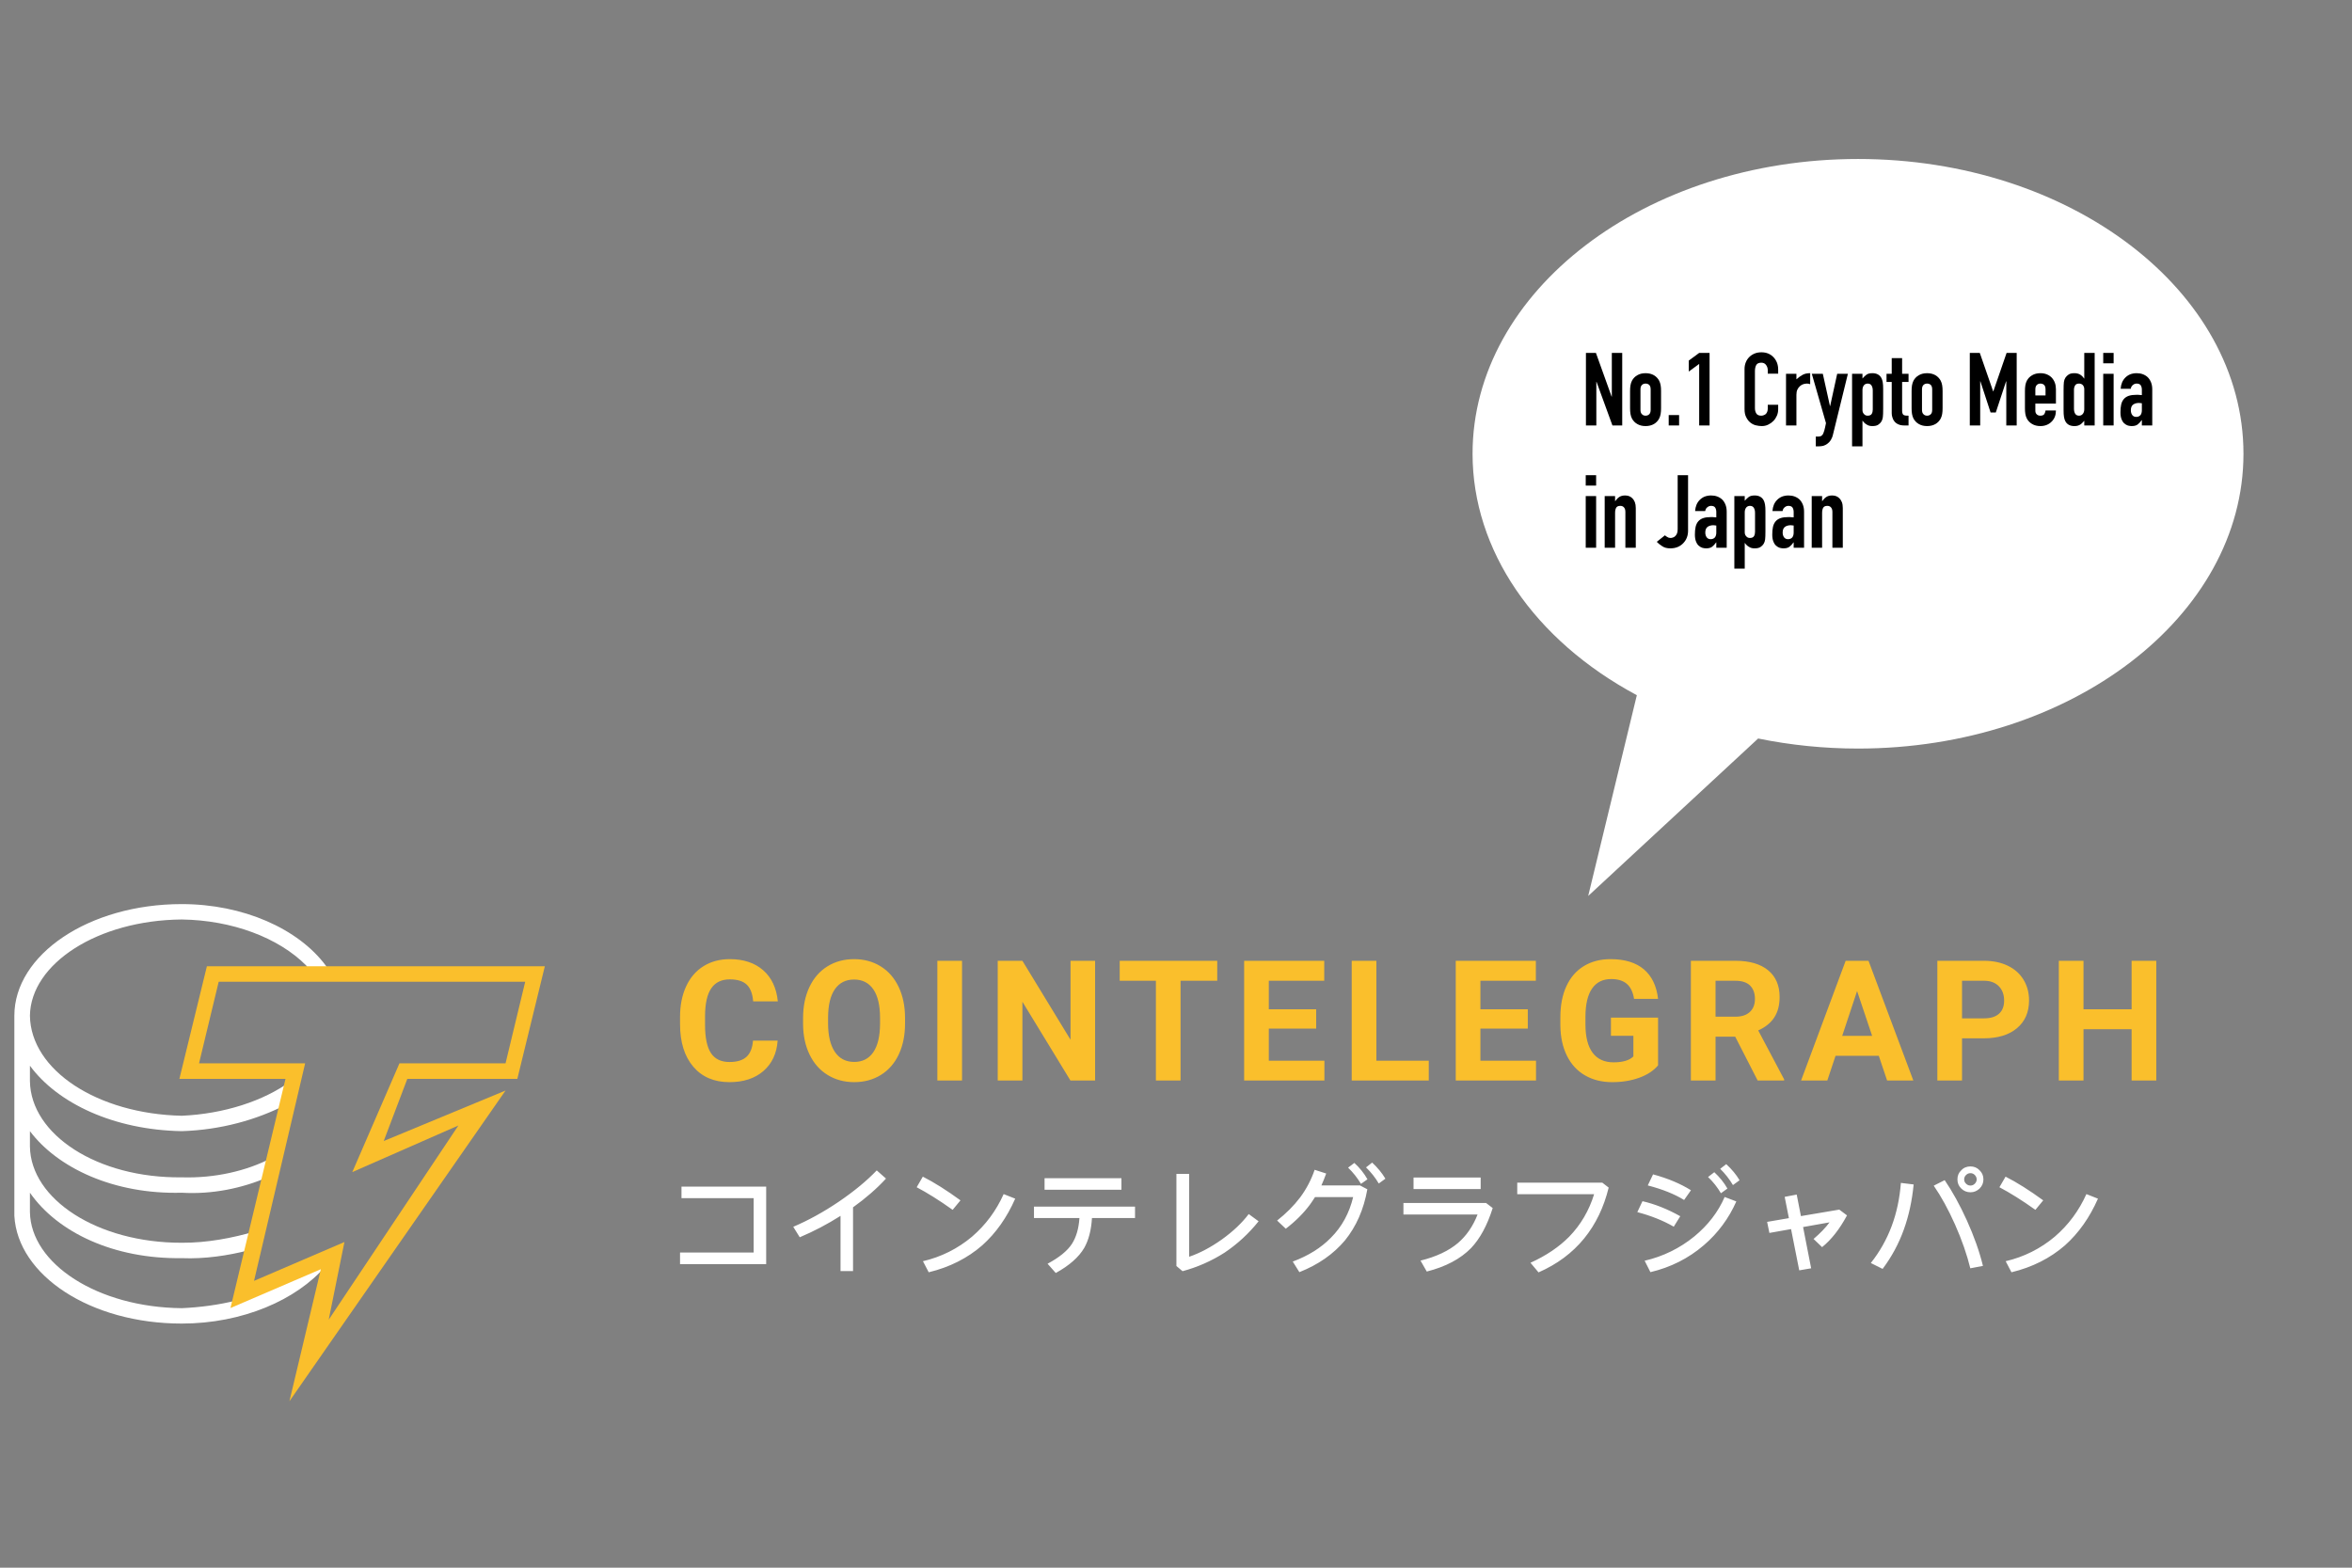 <?xml version="1.0" encoding="UTF-8" standalone="no"?>
<!DOCTYPE svg PUBLIC "-//W3C//DTD SVG 1.1//EN" "http://www.w3.org/Graphics/SVG/1.1/DTD/svg11.dtd">
<svg width="100%" height="100%" viewBox="0 0 300 200" version="1.1" xmlns="http://www.w3.org/2000/svg" xmlns:xlink="http://www.w3.org/1999/xlink" xml:space="preserve" xmlns:serif="http://www.serif.com/" style="fill-rule:evenodd;clip-rule:evenodd;stroke-linejoin:round;stroke-miterlimit:2;">
    <rect x="0" y="0" width="300" height="200" fill="#808080" stroke="none"/>
    <g transform="matrix(0.915,0,0,1,16.065,0)">
        <g transform="matrix(1.143,0,0,1,81.669,15.857)">
            <path d="M186.801,42.034C186.801,21.277 165.737,4.426 139.791,4.426C113.846,4.426 92.781,21.277 92.781,42.034C92.781,54.3 100.259,65.796 112.816,72.834L106.884,98.446L127.611,78.358C131.583,79.21 135.678,79.642 139.791,79.642C165.737,79.642 186.801,62.79 186.801,42.034Z" style="fill:white;"/>
        </g>
        <g transform="matrix(1.093,0,0,1,-30.202,8.258)">
            <g transform="matrix(13,0,0,13,213.265,46.021)">
                <path d="M0.044,-0L0.044,-0.712L0.142,-0.712L0.296,-0.283L0.298,-0.283L0.298,-0.712L0.4,-0.712L0.4,-0L0.304,-0L0.148,-0.428L0.146,-0.428L0.146,-0L0.044,-0Z" style="fill-rule:nonzero;"/>
            </g>
            <g transform="matrix(13,0,0,13,219.037,46.021)">
                <path d="M0.033,-0.337C0.033,-0.358 0.034,-0.377 0.037,-0.394C0.04,-0.411 0.045,-0.427 0.052,-0.44C0.064,-0.462 0.081,-0.48 0.104,-0.493C0.126,-0.506 0.153,-0.513 0.185,-0.513C0.217,-0.513 0.244,-0.506 0.267,-0.493C0.289,-0.48 0.306,-0.462 0.318,-0.44C0.325,-0.427 0.33,-0.411 0.333,-0.394C0.336,-0.377 0.337,-0.358 0.337,-0.337L0.337,-0.17C0.337,-0.149 0.336,-0.13 0.333,-0.113C0.33,-0.096 0.325,-0.08 0.318,-0.067C0.306,-0.045 0.289,-0.027 0.267,-0.014C0.244,-0.001 0.217,0.006 0.185,0.006C0.153,0.006 0.126,-0.001 0.104,-0.014C0.081,-0.027 0.064,-0.045 0.052,-0.067C0.045,-0.08 0.04,-0.096 0.037,-0.113C0.034,-0.13 0.033,-0.149 0.033,-0.17L0.033,-0.337ZM0.135,-0.154C0.135,-0.135 0.139,-0.12 0.149,-0.111C0.158,-0.101 0.17,-0.096 0.185,-0.096C0.2,-0.096 0.213,-0.101 0.222,-0.111C0.231,-0.12 0.235,-0.135 0.235,-0.154L0.235,-0.353C0.235,-0.372 0.231,-0.387 0.222,-0.397C0.213,-0.406 0.2,-0.411 0.185,-0.411C0.17,-0.411 0.158,-0.406 0.149,-0.397C0.139,-0.387 0.135,-0.372 0.135,-0.353L0.135,-0.154Z" style="fill-rule:nonzero;"/>
            </g>
            <g transform="matrix(13,0,0,13,223.847,46.021)">
                <rect x="0.042" y="-0.102" width="0.102" height="0.102" style="fill-rule:nonzero;"/>
            </g>
            <g transform="matrix(13,0,0,13,226.265,46.021)">
                <path d="M0.155,-0L0.155,-0.604L0.053,-0.529L0.053,-0.637L0.155,-0.712L0.257,-0.712L0.257,-0L0.155,-0Z" style="fill-rule:nonzero;"/>
            </g>
            <g transform="matrix(13,0,0,13,233.519,46.021)">
                <path d="M0.372,-0.203L0.372,-0.159C0.372,-0.137 0.368,-0.116 0.36,-0.097C0.351,-0.077 0.34,-0.059 0.325,-0.044C0.31,-0.029 0.293,-0.017 0.274,-0.008C0.254,0.002 0.233,0.006 0.21,0.006C0.191,0.006 0.171,0.003 0.151,-0.002C0.131,-0.007 0.113,-0.017 0.097,-0.03C0.081,-0.043 0.068,-0.061 0.058,-0.082C0.047,-0.102 0.042,-0.129 0.042,-0.162L0.042,-0.554C0.042,-0.577 0.046,-0.599 0.054,-0.619C0.062,-0.639 0.073,-0.656 0.088,-0.671C0.103,-0.686 0.12,-0.697 0.141,-0.706C0.161,-0.714 0.183,-0.718 0.208,-0.718C0.256,-0.718 0.295,-0.702 0.325,-0.671C0.34,-0.656 0.351,-0.638 0.36,-0.617C0.368,-0.596 0.372,-0.573 0.372,-0.548L0.372,-0.508L0.27,-0.508L0.27,-0.542C0.27,-0.562 0.264,-0.579 0.253,-0.594C0.242,-0.609 0.226,-0.616 0.207,-0.616C0.182,-0.616 0.165,-0.608 0.157,-0.593C0.148,-0.577 0.144,-0.557 0.144,-0.533L0.144,-0.169C0.144,-0.148 0.149,-0.131 0.158,-0.117C0.167,-0.103 0.183,-0.096 0.206,-0.096C0.213,-0.096 0.22,-0.097 0.228,-0.1C0.235,-0.102 0.242,-0.106 0.249,-0.111C0.255,-0.116 0.26,-0.124 0.264,-0.133C0.268,-0.142 0.27,-0.154 0.27,-0.168L0.27,-0.203L0.372,-0.203Z" style="fill-rule:nonzero;"/>
            </g>
            <g transform="matrix(13,0,0,13,238.81,46.021)">
                <path d="M0.042,-0L0.042,-0.507L0.144,-0.507L0.144,-0.453C0.165,-0.472 0.185,-0.486 0.205,-0.497C0.225,-0.508 0.25,-0.513 0.279,-0.513L0.279,-0.405C0.269,-0.409 0.259,-0.411 0.248,-0.411C0.237,-0.411 0.226,-0.409 0.214,-0.406C0.201,-0.402 0.19,-0.396 0.18,-0.387C0.169,-0.378 0.161,-0.367 0.154,-0.353C0.147,-0.339 0.144,-0.322 0.144,-0.301L0.144,-0L0.042,-0Z" style="fill-rule:nonzero;"/>
            </g>
            <g transform="matrix(13,0,0,13,242.658,46.021)">
                <path d="M-0.001,-0.507L0.107,-0.507L0.177,-0.191L0.179,-0.191L0.248,-0.507L0.353,-0.507L0.207,0.088C0.202,0.111 0.194,0.129 0.185,0.144C0.175,0.159 0.164,0.171 0.151,0.18C0.138,0.189 0.125,0.196 0.111,0.2C0.096,0.203 0.081,0.205 0.066,0.205L0.038,0.205L0.038,0.109L0.061,0.109C0.071,0.109 0.08,0.108 0.087,0.105C0.094,0.102 0.101,0.096 0.107,0.087C0.112,0.078 0.117,0.065 0.122,0.048C0.127,0.031 0.132,0.007 0.138,-0.023L-0.001,-0.507Z" style="fill-rule:nonzero;"/>
            </g>
            <g transform="matrix(13,0,0,13,247.234,46.021)">
                <path d="M0.042,0.205L0.042,-0.507L0.144,-0.507L0.144,-0.461C0.157,-0.476 0.17,-0.488 0.183,-0.498C0.196,-0.508 0.216,-0.513 0.241,-0.513C0.283,-0.513 0.313,-0.497 0.33,-0.465C0.336,-0.454 0.34,-0.44 0.343,-0.423C0.346,-0.406 0.347,-0.384 0.347,-0.356L0.347,-0.163C0.347,-0.126 0.346,-0.099 0.344,-0.082C0.34,-0.049 0.325,-0.024 0.298,-0.007C0.285,0.002 0.265,0.006 0.24,0.006C0.22,0.006 0.202,0.002 0.187,-0.008C0.171,-0.017 0.157,-0.029 0.146,-0.046L0.144,-0.046L0.144,0.205L0.042,0.205ZM0.245,-0.342C0.245,-0.363 0.241,-0.379 0.233,-0.392C0.225,-0.405 0.212,-0.411 0.195,-0.411C0.18,-0.411 0.167,-0.405 0.158,-0.394C0.149,-0.382 0.144,-0.367 0.144,-0.348L0.144,-0.151C0.144,-0.135 0.149,-0.122 0.159,-0.112C0.168,-0.101 0.18,-0.096 0.195,-0.096C0.214,-0.096 0.228,-0.102 0.235,-0.114C0.242,-0.126 0.245,-0.14 0.245,-0.156L0.245,-0.342Z" style="fill-rule:nonzero;"/>
            </g>
            <g transform="matrix(13,0,0,13,252.291,46.021)">
                <path d="M0.042,-0.507L0.042,-0.661L0.144,-0.661L0.144,-0.507L0.207,-0.507L0.207,-0.427L0.144,-0.427L0.144,-0.146C0.144,-0.134 0.145,-0.125 0.148,-0.118C0.15,-0.111 0.154,-0.106 0.159,-0.103C0.164,-0.1 0.171,-0.098 0.179,-0.097C0.186,-0.096 0.196,-0.096 0.207,-0.096L0.207,-0L0.165,-0C0.142,-0 0.122,-0.004 0.107,-0.011C0.091,-0.018 0.078,-0.028 0.069,-0.039C0.06,-0.05 0.053,-0.063 0.049,-0.078C0.044,-0.092 0.042,-0.106 0.042,-0.119L0.042,-0.427L-0.009,-0.427L-0.009,-0.507L0.042,-0.507Z" style="fill-rule:nonzero;"/>
            </g>
            <g transform="matrix(13,0,0,13,254.943,46.021)">
                <path d="M0.033,-0.337C0.033,-0.358 0.034,-0.377 0.037,-0.394C0.04,-0.411 0.045,-0.427 0.052,-0.44C0.064,-0.462 0.081,-0.48 0.104,-0.493C0.126,-0.506 0.153,-0.513 0.185,-0.513C0.217,-0.513 0.244,-0.506 0.267,-0.493C0.289,-0.48 0.306,-0.462 0.318,-0.44C0.325,-0.427 0.33,-0.411 0.333,-0.394C0.336,-0.377 0.337,-0.358 0.337,-0.337L0.337,-0.17C0.337,-0.149 0.336,-0.13 0.333,-0.113C0.33,-0.096 0.325,-0.08 0.318,-0.067C0.306,-0.045 0.289,-0.027 0.267,-0.014C0.244,-0.001 0.217,0.006 0.185,0.006C0.153,0.006 0.126,-0.001 0.104,-0.014C0.081,-0.027 0.064,-0.045 0.052,-0.067C0.045,-0.08 0.04,-0.096 0.037,-0.113C0.034,-0.13 0.033,-0.149 0.033,-0.17L0.033,-0.337ZM0.135,-0.154C0.135,-0.135 0.139,-0.12 0.149,-0.111C0.158,-0.101 0.17,-0.096 0.185,-0.096C0.2,-0.096 0.213,-0.101 0.222,-0.111C0.231,-0.12 0.235,-0.135 0.235,-0.154L0.235,-0.353C0.235,-0.372 0.231,-0.387 0.222,-0.397C0.213,-0.406 0.2,-0.411 0.185,-0.411C0.17,-0.411 0.158,-0.406 0.149,-0.397C0.139,-0.387 0.135,-0.372 0.135,-0.353L0.135,-0.154Z" style="fill-rule:nonzero;"/>
            </g>
            <g transform="matrix(13,0,0,13,262.171,46.021)">
                <path d="M0.048,-0L0.048,-0.712L0.146,-0.712L0.277,-0.335L0.279,-0.335L0.409,-0.712L0.508,-0.712L0.508,-0L0.406,-0L0.406,-0.433L0.404,-0.433L0.303,-0.127L0.252,-0.127L0.152,-0.433L0.15,-0.433L0.15,-0L0.048,-0Z" style="fill-rule:nonzero;"/>
            </g>
            <g transform="matrix(13,0,0,13,269.399,46.021)">
                <path d="M0.337,-0.215L0.135,-0.215L0.135,-0.146C0.135,-0.13 0.139,-0.118 0.149,-0.109C0.158,-0.1 0.17,-0.096 0.185,-0.096C0.204,-0.096 0.217,-0.102 0.224,-0.113C0.23,-0.124 0.234,-0.136 0.235,-0.147L0.337,-0.147C0.337,-0.102 0.323,-0.066 0.296,-0.039C0.283,-0.025 0.267,-0.014 0.248,-0.006C0.229,0.002 0.208,0.006 0.185,0.006C0.153,0.006 0.126,-0.001 0.104,-0.014C0.081,-0.027 0.064,-0.045 0.052,-0.067C0.045,-0.08 0.04,-0.096 0.037,-0.113C0.034,-0.13 0.033,-0.149 0.033,-0.17L0.033,-0.337C0.033,-0.358 0.034,-0.377 0.037,-0.394C0.04,-0.411 0.045,-0.427 0.052,-0.44C0.064,-0.462 0.081,-0.48 0.104,-0.493C0.126,-0.506 0.153,-0.513 0.185,-0.513C0.208,-0.513 0.23,-0.509 0.249,-0.501C0.268,-0.493 0.284,-0.482 0.297,-0.468C0.324,-0.438 0.337,-0.4 0.337,-0.355L0.337,-0.215ZM0.135,-0.295L0.235,-0.295L0.235,-0.353C0.235,-0.372 0.231,-0.387 0.222,-0.397C0.213,-0.406 0.2,-0.411 0.185,-0.411C0.17,-0.411 0.158,-0.406 0.149,-0.397C0.139,-0.387 0.135,-0.372 0.135,-0.353L0.135,-0.295Z" style="fill-rule:nonzero;"/>
            </g>
            <g transform="matrix(13,0,0,13,274.209,46.021)">
                <path d="M0.144,-0.165C0.144,-0.144 0.148,-0.128 0.156,-0.115C0.164,-0.102 0.177,-0.096 0.194,-0.096C0.209,-0.096 0.222,-0.102 0.231,-0.114C0.24,-0.125 0.245,-0.14 0.245,-0.159L0.245,-0.356C0.245,-0.372 0.24,-0.385 0.231,-0.396C0.221,-0.406 0.209,-0.411 0.194,-0.411C0.175,-0.411 0.162,-0.405 0.155,-0.393C0.148,-0.381 0.144,-0.367 0.144,-0.351L0.144,-0.165ZM0.245,-0L0.245,-0.046C0.238,-0.039 0.232,-0.032 0.226,-0.026C0.22,-0.019 0.213,-0.014 0.206,-0.009C0.199,-0.004 0.19,-0.001 0.181,0.002C0.172,0.005 0.161,0.006 0.148,0.006C0.105,0.006 0.076,-0.01 0.059,-0.042C0.053,-0.053 0.049,-0.067 0.046,-0.084C0.043,-0.101 0.042,-0.123 0.042,-0.151L0.042,-0.344C0.042,-0.381 0.043,-0.408 0.045,-0.425C0.049,-0.458 0.065,-0.483 0.092,-0.5C0.105,-0.509 0.124,-0.513 0.149,-0.513C0.169,-0.513 0.187,-0.509 0.203,-0.5C0.218,-0.491 0.232,-0.478 0.243,-0.461L0.245,-0.461L0.245,-0.712L0.347,-0.712L0.347,-0L0.245,-0Z" style="fill-rule:nonzero;"/>
            </g>
            <g transform="matrix(13,0,0,13,279.266,46.021)">
                <path d="M0.042,-0L0.042,-0.507L0.144,-0.507L0.144,-0L0.042,-0ZM0.042,-0.61L0.042,-0.712L0.144,-0.712L0.144,-0.61L0.042,-0.61Z" style="fill-rule:nonzero;"/>
            </g>
            <g transform="matrix(13,0,0,13,281.684,46.021)">
                <path d="M0.235,-0L0.235,-0.052L0.233,-0.052C0.22,-0.033 0.206,-0.019 0.193,-0.009C0.179,0.001 0.16,0.006 0.135,0.006C0.123,0.006 0.111,0.004 0.099,0.001C0.086,-0.003 0.074,-0.01 0.063,-0.02C0.052,-0.029 0.043,-0.043 0.036,-0.061C0.029,-0.078 0.025,-0.101 0.025,-0.129C0.025,-0.158 0.027,-0.183 0.032,-0.205C0.037,-0.226 0.045,-0.244 0.058,-0.259C0.07,-0.273 0.086,-0.284 0.107,-0.291C0.128,-0.298 0.154,-0.301 0.186,-0.301L0.197,-0.301C0.201,-0.301 0.205,-0.301 0.208,-0.3C0.211,-0.299 0.215,-0.299 0.22,-0.299C0.225,-0.299 0.23,-0.299 0.235,-0.298L0.235,-0.351C0.235,-0.368 0.231,-0.383 0.224,-0.394C0.217,-0.405 0.203,-0.411 0.184,-0.411C0.171,-0.411 0.159,-0.407 0.148,-0.398C0.136,-0.389 0.129,-0.377 0.126,-0.36L0.027,-0.36C0.03,-0.405 0.045,-0.442 0.073,-0.47C0.086,-0.483 0.102,-0.494 0.121,-0.502C0.14,-0.509 0.161,-0.513 0.184,-0.513C0.205,-0.513 0.225,-0.51 0.244,-0.503C0.263,-0.496 0.279,-0.486 0.293,-0.473C0.306,-0.46 0.317,-0.443 0.325,-0.423C0.333,-0.403 0.337,-0.38 0.337,-0.353L0.337,-0L0.235,-0ZM0.235,-0.218C0.224,-0.22 0.214,-0.221 0.207,-0.221C0.185,-0.221 0.166,-0.216 0.151,-0.206C0.135,-0.195 0.127,-0.176 0.127,-0.149C0.127,-0.13 0.132,-0.114 0.141,-0.102C0.15,-0.09 0.163,-0.084 0.18,-0.084C0.197,-0.084 0.211,-0.09 0.221,-0.101C0.23,-0.112 0.235,-0.128 0.235,-0.149L0.235,-0.218Z" style="fill-rule:nonzero;"/>
            </g>
            <g transform="matrix(13,0,0,13,213.265,61.621)">
                <path d="M0.042,-0L0.042,-0.507L0.144,-0.507L0.144,-0L0.042,-0ZM0.042,-0.61L0.042,-0.712L0.144,-0.712L0.144,-0.61L0.042,-0.61Z" style="fill-rule:nonzero;"/>
            </g>
            <g transform="matrix(13,0,0,13,215.683,61.621)">
                <path d="M0.042,-0L0.042,-0.507L0.144,-0.507L0.144,-0.458L0.146,-0.458C0.157,-0.474 0.169,-0.487 0.185,-0.498C0.2,-0.508 0.219,-0.513 0.242,-0.513C0.255,-0.513 0.267,-0.511 0.28,-0.507C0.293,-0.502 0.304,-0.495 0.314,-0.485C0.324,-0.475 0.332,-0.462 0.338,-0.447C0.344,-0.431 0.347,-0.412 0.347,-0.389L0.347,-0L0.245,-0L0.245,-0.351C0.245,-0.37 0.241,-0.384 0.232,-0.395C0.223,-0.406 0.211,-0.411 0.195,-0.411C0.176,-0.411 0.162,-0.405 0.155,-0.393C0.148,-0.381 0.144,-0.364 0.144,-0.341L0.144,-0L0.042,-0Z" style="fill-rule:nonzero;"/>
            </g>
            <g transform="matrix(13,0,0,13,223.158,61.621)">
                <path d="M0.285,-0.712L0.285,-0.168C0.285,-0.119 0.27,-0.079 0.239,-0.046C0.224,-0.03 0.206,-0.017 0.185,-0.008C0.164,0.001 0.139,0.006 0.111,0.006C0.078,0.006 0.051,-0.001 0.03,-0.016C0.008,-0.03 -0.009,-0.044 -0.022,-0.058L0.058,-0.122C0.065,-0.115 0.074,-0.109 0.084,-0.104C0.093,-0.098 0.103,-0.096 0.114,-0.096C0.12,-0.096 0.127,-0.097 0.135,-0.1C0.143,-0.102 0.151,-0.106 0.158,-0.113C0.165,-0.119 0.171,-0.128 0.176,-0.139C0.181,-0.15 0.183,-0.164 0.183,-0.182L0.183,-0.712L0.285,-0.712Z" style="fill-rule:nonzero;"/>
            </g>
            <g transform="matrix(13,0,0,13,227.409,61.621)">
                <path d="M0.235,-0L0.235,-0.052L0.233,-0.052C0.22,-0.033 0.206,-0.019 0.193,-0.009C0.179,0.001 0.16,0.006 0.135,0.006C0.123,0.006 0.111,0.004 0.099,0.001C0.086,-0.003 0.074,-0.01 0.063,-0.02C0.052,-0.029 0.043,-0.043 0.036,-0.061C0.029,-0.078 0.025,-0.101 0.025,-0.129C0.025,-0.158 0.027,-0.183 0.032,-0.205C0.037,-0.226 0.045,-0.244 0.058,-0.259C0.07,-0.273 0.086,-0.284 0.107,-0.291C0.128,-0.298 0.154,-0.301 0.186,-0.301L0.197,-0.301C0.201,-0.301 0.205,-0.301 0.208,-0.3C0.211,-0.299 0.215,-0.299 0.22,-0.299C0.225,-0.299 0.23,-0.299 0.235,-0.298L0.235,-0.351C0.235,-0.368 0.231,-0.383 0.224,-0.394C0.217,-0.405 0.203,-0.411 0.184,-0.411C0.171,-0.411 0.159,-0.407 0.148,-0.398C0.136,-0.389 0.129,-0.377 0.126,-0.36L0.027,-0.36C0.03,-0.405 0.045,-0.442 0.073,-0.47C0.086,-0.483 0.102,-0.494 0.121,-0.502C0.14,-0.509 0.161,-0.513 0.184,-0.513C0.205,-0.513 0.225,-0.51 0.244,-0.503C0.263,-0.496 0.279,-0.486 0.293,-0.473C0.306,-0.46 0.317,-0.443 0.325,-0.423C0.333,-0.403 0.337,-0.38 0.337,-0.353L0.337,-0L0.235,-0ZM0.235,-0.218C0.224,-0.22 0.214,-0.221 0.207,-0.221C0.185,-0.221 0.166,-0.216 0.151,-0.206C0.135,-0.195 0.127,-0.176 0.127,-0.149C0.127,-0.13 0.132,-0.114 0.141,-0.102C0.15,-0.09 0.163,-0.084 0.18,-0.084C0.197,-0.084 0.211,-0.09 0.221,-0.101C0.23,-0.112 0.235,-0.128 0.235,-0.149L0.235,-0.218Z" style="fill-rule:nonzero;"/>
            </g>
            <g transform="matrix(13,0,0,13,232.219,61.621)">
                <path d="M0.042,0.205L0.042,-0.507L0.144,-0.507L0.144,-0.461C0.157,-0.476 0.17,-0.488 0.183,-0.498C0.196,-0.508 0.216,-0.513 0.241,-0.513C0.283,-0.513 0.313,-0.497 0.33,-0.465C0.336,-0.454 0.34,-0.44 0.343,-0.423C0.346,-0.406 0.347,-0.384 0.347,-0.356L0.347,-0.163C0.347,-0.126 0.346,-0.099 0.344,-0.082C0.34,-0.049 0.325,-0.024 0.298,-0.007C0.285,0.002 0.265,0.006 0.24,0.006C0.22,0.006 0.202,0.002 0.187,-0.008C0.171,-0.017 0.157,-0.029 0.146,-0.046L0.144,-0.046L0.144,0.205L0.042,0.205ZM0.245,-0.342C0.245,-0.363 0.241,-0.379 0.233,-0.392C0.225,-0.405 0.212,-0.411 0.195,-0.411C0.18,-0.411 0.167,-0.405 0.158,-0.394C0.149,-0.382 0.144,-0.367 0.144,-0.348L0.144,-0.151C0.144,-0.135 0.149,-0.122 0.159,-0.112C0.168,-0.101 0.18,-0.096 0.195,-0.096C0.214,-0.096 0.228,-0.102 0.235,-0.114C0.242,-0.126 0.245,-0.14 0.245,-0.156L0.245,-0.342Z" style="fill-rule:nonzero;"/>
            </g>
            <g transform="matrix(13,0,0,13,237.276,61.621)">
                <path d="M0.235,-0L0.235,-0.052L0.233,-0.052C0.22,-0.033 0.206,-0.019 0.193,-0.009C0.179,0.001 0.16,0.006 0.135,0.006C0.123,0.006 0.111,0.004 0.099,0.001C0.086,-0.003 0.074,-0.01 0.063,-0.02C0.052,-0.029 0.043,-0.043 0.036,-0.061C0.029,-0.078 0.025,-0.101 0.025,-0.129C0.025,-0.158 0.027,-0.183 0.032,-0.205C0.037,-0.226 0.045,-0.244 0.058,-0.259C0.07,-0.273 0.086,-0.284 0.107,-0.291C0.128,-0.298 0.154,-0.301 0.186,-0.301L0.197,-0.301C0.201,-0.301 0.205,-0.301 0.208,-0.3C0.211,-0.299 0.215,-0.299 0.22,-0.299C0.225,-0.299 0.23,-0.299 0.235,-0.298L0.235,-0.351C0.235,-0.368 0.231,-0.383 0.224,-0.394C0.217,-0.405 0.203,-0.411 0.184,-0.411C0.171,-0.411 0.159,-0.407 0.148,-0.398C0.136,-0.389 0.129,-0.377 0.126,-0.36L0.027,-0.36C0.03,-0.405 0.045,-0.442 0.073,-0.47C0.086,-0.483 0.102,-0.494 0.121,-0.502C0.14,-0.509 0.161,-0.513 0.184,-0.513C0.205,-0.513 0.225,-0.51 0.244,-0.503C0.263,-0.496 0.279,-0.486 0.293,-0.473C0.306,-0.46 0.317,-0.443 0.325,-0.423C0.333,-0.403 0.337,-0.38 0.337,-0.353L0.337,-0L0.235,-0ZM0.235,-0.218C0.224,-0.22 0.214,-0.221 0.207,-0.221C0.185,-0.221 0.166,-0.216 0.151,-0.206C0.135,-0.195 0.127,-0.176 0.127,-0.149C0.127,-0.13 0.132,-0.114 0.141,-0.102C0.15,-0.09 0.163,-0.084 0.18,-0.084C0.197,-0.084 0.211,-0.09 0.221,-0.101C0.23,-0.112 0.235,-0.128 0.235,-0.149L0.235,-0.218Z" style="fill-rule:nonzero;"/>
            </g>
            <g transform="matrix(13,0,0,13,242.086,61.621)">
                <path d="M0.042,-0L0.042,-0.507L0.144,-0.507L0.144,-0.458L0.146,-0.458C0.157,-0.474 0.169,-0.487 0.185,-0.498C0.2,-0.508 0.219,-0.513 0.242,-0.513C0.255,-0.513 0.267,-0.511 0.28,-0.507C0.293,-0.502 0.304,-0.495 0.314,-0.485C0.324,-0.475 0.332,-0.462 0.338,-0.447C0.344,-0.431 0.347,-0.412 0.347,-0.389L0.347,-0L0.245,-0L0.245,-0.351C0.245,-0.37 0.241,-0.384 0.232,-0.395C0.223,-0.406 0.211,-0.411 0.195,-0.411C0.176,-0.411 0.162,-0.405 0.155,-0.393C0.148,-0.381 0.144,-0.364 0.144,-0.341L0.144,-0L0.042,-0Z" style="fill-rule:nonzero;"/>
            </g>
        </g>
    </g>
    <g transform="matrix(1.023,0,0,1.023,1.831,115.341)">
        <path d="M38.838,45.114L27.672,49.913L27.672,49.433C25.519,49.978 23.134,50.292 20.875,50.393C10.374,50.292 2.039,44.859 1.942,38.394L1.942,35.994C5.391,40.952 12.412,44.274 20.875,44.154C23.738,44.274 26.667,43.826 29.128,43.194L30.099,40.794C27.18,41.655 23.994,42.254 20.875,42.234C10.374,42.254 2.039,36.821 1.942,30.236L1.942,28.316C5.391,32.899 12.397,36.222 20.875,35.995C24.689,36.222 28.419,35.429 31.555,34.075L32.041,31.675C28.977,33.273 25.006,34.201 20.875,34.075C10.374,34.201 2.039,28.768 1.942,22.077L1.942,20.157C5.391,24.847 12.412,28.169 20.875,28.316C25.685,28.169 30.245,26.912 33.983,24.956L34.469,22.076C31.076,24.562 26.123,26.164 20.875,26.396C10.374,26.164 2.04,20.73 1.942,13.918C2.039,7.439 10.374,2.006 20.875,1.92C27.135,2.006 32.949,4.176 36.411,7.679L36.748,8.234L39.196,8.244L38.838,7.679C35.395,3.053 28.509,0 20.875,0C9.256,0 0,6.331 0,13.918L0,38.874C0.408,46.28 9.453,52.312 20.875,52.312C28.419,52.312 35.199,49.379 38.838,45.114Z" style="fill:white;fill-rule:nonzero;"/>
    </g>
    <g transform="matrix(1.023,0,0,1.023,1.831,115.341)">
        <path d="M34.296,62L38.216,45.531L26.947,50.375L33.807,21.797L20.577,21.797L24.007,7.75L66.143,7.75L62.713,21.797L48.995,21.797L46.055,29.547L61.243,23.25L34.296,62ZM41.156,42.14L39.196,51.828L55.364,27.61L42.135,33.423L48.015,19.86L61.243,19.86L63.693,9.688L25.477,9.688L23.027,19.86L36.256,19.86L29.886,46.985L41.156,42.142L41.156,42.14ZM95.171,17.027C95.055,18.633 94.462,19.897 93.392,20.821C92.322,21.744 90.912,22.205 89.162,22.205C87.249,22.205 85.742,21.561 84.646,20.272C83.549,18.984 83,17.215 83,14.966L83,14.053C83,12.618 83.253,11.353 83.759,10.259C84.265,9.166 84.988,8.326 85.927,7.742C86.867,7.157 87.959,6.865 89.204,6.865C90.926,6.865 92.314,7.327 93.367,8.25C94.419,9.172 95.027,10.468 95.192,12.136L92.116,12.136C92.041,11.172 91.772,10.473 91.311,10.039C90.849,9.605 90.147,9.388 89.204,9.388C88.178,9.388 87.411,9.755 86.902,10.49C86.392,11.225 86.131,12.365 86.117,13.91L86.117,15.038C86.117,16.651 86.362,17.83 86.85,18.575C87.34,19.32 88.11,19.693 89.163,19.693C90.113,19.693 90.822,19.476 91.29,19.042C91.759,18.608 92.027,17.936 92.095,17.027L95.171,17.027ZM111.055,14.874C111.055,16.344 110.795,17.632 110.275,18.739C109.756,19.847 109.013,20.701 108.045,21.303C107.078,21.904 105.969,22.205 104.718,22.205C103.481,22.205 102.377,21.908 101.406,21.313C100.436,20.718 99.683,19.869 99.15,18.765C98.617,17.661 98.347,16.391 98.34,14.955L98.34,14.217C98.34,12.747 98.605,11.454 99.135,10.337C99.665,9.219 100.413,8.361 101.381,7.762C102.348,7.164 103.454,6.865 104.698,6.865C105.942,6.865 107.048,7.165 108.015,7.762C108.982,8.361 109.731,9.219 110.26,10.336C110.79,11.454 111.055,12.744 111.055,14.207L111.055,14.874ZM107.938,14.197C107.938,12.631 107.658,11.442 107.098,10.628C106.537,9.815 105.737,9.408 104.698,9.408C103.665,9.408 102.869,9.81 102.308,10.613C101.748,11.416 101.464,12.593 101.458,14.146L101.458,14.874C101.458,16.398 101.738,17.581 102.298,18.421C102.858,19.262 103.665,19.683 104.718,19.683C105.75,19.683 106.543,19.278 107.098,18.468C107.651,17.658 107.931,16.477 107.938,14.925L107.938,14.197ZM118.16,22L115.084,22L115.084,7.07L118.16,7.07L118.16,22ZM134.752,22L131.675,22L125.687,12.177L125.687,22L122.611,22L122.611,7.07L125.687,7.07L131.686,16.914L131.686,7.07L134.752,7.07L134.752,22ZM149.98,9.562L145.407,9.562L145.407,22L142.331,22L142.331,9.562L137.819,9.562L137.819,7.07L149.98,7.07L149.98,9.562ZM162.316,15.53L156.41,15.53L156.41,19.529L163.341,19.529L163.341,22L153.333,22L153.333,7.07L163.321,7.07L163.321,9.562L156.41,9.562L156.41,13.12L162.316,13.12L162.316,15.53ZM169.822,19.529L176.354,19.529L176.354,22L166.746,22L166.746,7.07L169.822,7.07L169.822,19.53L169.822,19.529ZM188.7,15.529L182.794,15.529L182.794,19.529L189.725,19.529L189.725,22L179.718,22L179.718,7.07L189.705,7.07L189.705,9.562L182.794,9.562L182.794,13.12L188.7,13.12L188.7,15.53L188.7,15.529ZM204.943,20.113C204.389,20.776 203.606,21.291 202.594,21.656C201.583,22.022 200.462,22.206 199.231,22.206C197.939,22.206 196.806,21.923 195.832,21.359C194.858,20.795 194.106,19.977 193.576,18.903C193.046,17.83 192.775,16.569 192.761,15.12L192.761,14.104C192.761,12.614 193.012,11.324 193.515,10.234C194.017,9.144 194.742,8.309 195.688,7.732C196.635,7.154 197.744,6.865 199.016,6.865C200.786,6.865 202.171,7.287 203.169,8.132C204.167,8.976 204.758,10.205 204.943,11.818L201.948,11.818C201.812,10.963 201.509,10.338 201.041,9.941C200.573,9.545 199.928,9.347 199.108,9.347C198.062,9.347 197.266,9.74 196.718,10.526C196.172,11.312 195.895,12.481 195.888,14.033L195.888,14.986C195.888,16.552 196.186,17.734 196.78,18.534C197.375,19.334 198.247,19.734 199.395,19.734C200.55,19.734 201.375,19.488 201.866,18.996L201.866,16.422L199.067,16.422L199.067,14.156L204.943,14.156L204.943,20.113ZM214.561,16.535L212.111,16.535L212.111,22L209.034,22L209.034,7.07L214.582,7.07C216.345,7.07 217.706,7.463 218.662,8.25C219.62,9.036 220.098,10.146 220.098,11.582C220.098,12.601 219.878,13.45 219.437,14.13C218.996,14.81 218.327,15.352 217.432,15.755L220.662,21.856L220.662,22L217.36,22L214.561,16.535ZM212.11,14.043L214.591,14.043C215.364,14.043 215.962,13.846 216.386,13.453C216.81,13.06 217.022,12.519 217.022,11.828C217.022,11.124 216.822,10.57 216.422,10.167C216.022,9.764 215.409,9.562 214.582,9.562L212.11,9.562L212.11,14.043ZM232.465,18.923L227.071,18.923L226.046,22L222.775,22L228.333,7.07L231.183,7.07L236.771,22L233.501,22L232.465,18.924L232.465,18.923ZM227.902,16.433L231.634,16.433L229.758,10.843L227.902,16.433ZM242.842,16.74L242.842,22L239.766,22L239.766,7.07L245.59,7.07C246.711,7.07 247.697,7.275 248.548,7.686C249.4,8.096 250.054,8.678 250.512,9.434C250.97,10.189 251.199,11.049 251.199,12.013C251.199,13.476 250.699,14.629 249.697,15.473C248.695,16.318 247.309,16.74 245.539,16.74L242.842,16.74ZM242.842,14.248L245.59,14.248C246.404,14.248 247.024,14.057 247.451,13.674C247.879,13.291 248.092,12.744 248.092,12.034C248.092,11.302 247.877,10.71 247.446,10.259C247.016,9.809 246.421,9.576 245.662,9.562L242.842,9.562L242.842,14.248ZM267.062,22L263.986,22L263.986,15.602L257.988,15.602L257.988,22L254.911,22L254.911,7.07L257.988,7.07L257.988,13.12L263.986,13.12L263.986,7.07L267.062,7.07L267.062,22Z" style="fill:rgb(250,191,44);fill-rule:nonzero;"/>
    </g>
    <g transform="matrix(1.023,0,0,1.023,1.831,115.341)">
        <path d="M83.18,35.235L93.74,35.235L93.74,44.895L83,44.895L83,43.455L92.18,43.455L92.18,36.675L83.18,36.675L83.18,35.235ZM107.525,33.21L108.68,34.23C107.54,35.475 106.16,36.675 104.57,37.815L104.57,45.765L103.01,45.765L103.01,38.88C101.392,39.91 99.691,40.803 97.925,41.55L97.115,40.245C98.945,39.465 100.85,38.43 102.8,37.11C104.735,35.79 106.31,34.485 107.525,33.21ZM113.27,33.99C114.695,34.71 116.255,35.7 117.965,36.945L116.99,38.13C115.31,36.93 113.81,36 112.505,35.31L113.27,33.99ZM123.35,36.165L124.79,36.735C123.755,39.09 122.39,41.025 120.68,42.555C118.835,44.16 116.615,45.285 114.005,45.915L113.285,44.535C115.539,44.016 117.637,42.966 119.405,41.475C121.115,40.005 122.42,38.235 123.35,36.165ZM128.45,34.185L138.035,34.185L138.035,35.625L128.45,35.625L128.45,34.185ZM127.13,37.725L139.73,37.725L139.73,39.15L134.36,39.15C134.27,40.68 133.94,41.91 133.4,42.87C132.725,44.025 131.54,45.075 129.845,46.005L128.825,44.85C130.28,44.07 131.3,43.245 131.87,42.36C132.395,41.535 132.71,40.47 132.8,39.15L127.13,39.15L127.13,37.725ZM144.89,33.645L146.48,33.645L146.48,43.98C147.8,43.53 149.165,42.81 150.56,41.82C151.94,40.83 153.065,39.765 153.905,38.655L155.135,39.555C153.931,41.072 152.499,42.392 150.89,43.47C149.274,44.504 147.508,45.283 145.655,45.78L144.89,45.135L144.89,33.645ZM169.295,32.235C169.985,32.88 170.54,33.555 170.945,34.245L170.12,34.845C169.683,34.106 169.148,33.43 168.53,32.835L169.295,32.235ZM167.075,32.28C167.735,32.88 168.29,33.57 168.71,34.32L167.9,34.89C167.456,34.147 166.917,33.466 166.295,32.865L167.075,32.28ZM162.125,33.135L163.565,33.6C163.383,34.102 163.183,34.597 162.965,35.085L167.78,35.085L168.695,35.565C168.245,38.085 167.315,40.2 165.905,41.94C164.465,43.65 162.575,44.97 160.22,45.9L159.395,44.58C161.33,43.86 162.92,42.87 164.15,41.61C165.53,40.23 166.445,38.535 166.925,36.54L162.17,36.54C161.975,36.855 161.765,37.155 161.555,37.455C160.76,38.535 159.755,39.54 158.525,40.485L157.445,39.465C158.57,38.58 159.53,37.62 160.325,36.57C161.099,35.525 161.706,34.366 162.125,33.135ZM174.455,34.095L182.825,34.095L182.825,35.535L174.455,35.535L174.455,34.095ZM173.195,37.275L183.5,37.275L184.325,37.905C183.65,40.05 182.75,41.715 181.625,42.9C180.305,44.25 178.46,45.225 176.105,45.825L175.325,44.46C177.275,43.98 178.835,43.245 179.99,42.27C181.04,41.37 181.865,40.185 182.435,38.715L173.195,38.715L173.195,37.275ZM187.385,34.74L197.99,34.74L198.785,35.355C198.185,37.815 197.165,39.93 195.725,41.7C194.255,43.5 192.365,44.91 190.04,45.93L189.035,44.73C190.955,43.86 192.575,42.78 193.865,41.475C195.305,39.99 196.34,38.22 196.97,36.18L187.385,36.18L187.385,34.74ZM213.44,32.43C214.145,33.075 214.7,33.75 215.105,34.44L214.28,35.04C213.84,34.299 213.305,33.618 212.69,33.015L213.44,32.43ZM211.955,33.435C212.615,34.05 213.17,34.725 213.59,35.475L212.78,36.06C212.344,35.312 211.804,34.63 211.175,34.035L211.955,33.435ZM204.32,33.705C206.15,34.2 207.725,34.86 209.045,35.685L208.19,36.9C207.02,36.18 205.52,35.565 203.66,35.085L204.32,33.705ZM213.245,36.525L214.7,37.08C213.778,39.182 212.394,41.048 210.65,42.54C208.73,44.19 206.51,45.3 203.99,45.9L203.27,44.475C205.541,43.957 207.662,42.92 209.465,41.445C211.175,40.035 212.435,38.4 213.245,36.525ZM203,37.05C204.56,37.41 206.135,38.04 207.71,38.925L206.9,40.23C205.595,39.48 204.08,38.865 202.355,38.415L203,37.05ZM227.54,38.1L228.5,38.82C227.585,40.53 226.55,41.85 225.395,42.78L224.33,41.76C225.14,41.07 225.815,40.38 226.325,39.69L223.025,40.275L224.03,45.42L222.545,45.675L221.525,40.53L218.825,41.01L218.54,39.63L221.255,39.165L220.73,36.51L222.23,36.225L222.755,38.91L227.54,38.1ZM243.89,32.715C244.34,32.715 244.715,32.865 245.03,33.195C245.345,33.495 245.51,33.87 245.51,34.335C245.51,34.785 245.345,35.16 245.03,35.475C244.715,35.775 244.34,35.94 243.89,35.94C243.44,35.94 243.05,35.775 242.75,35.475C242.42,35.16 242.27,34.785 242.27,34.335C242.27,33.87 242.42,33.495 242.75,33.195C243.05,32.865 243.44,32.715 243.89,32.715ZM240.68,34.425C241.64,35.835 242.57,37.515 243.44,39.435C244.34,41.43 245.015,43.32 245.45,45.12L243.875,45.42C243.455,43.71 242.825,41.88 241.97,39.96C241.13,38.07 240.245,36.465 239.315,35.115L240.68,34.425ZM235.22,34.77L236.81,34.965C236.615,36.975 236.21,38.865 235.58,40.605C234.951,42.358 234.061,44.007 232.94,45.495L231.47,44.76C232.57,43.375 233.446,41.826 234.065,40.17C234.695,38.49 235.07,36.69 235.22,34.77ZM243.89,33.555C243.68,33.555 243.5,33.63 243.35,33.78C243.193,33.921 243.106,34.124 243.11,34.335C243.11,34.545 243.185,34.725 243.35,34.875C243.5,35.025 243.68,35.1 243.89,35.1C244.1,35.1 244.28,35.025 244.43,34.875C244.58,34.725 244.67,34.545 244.67,34.335C244.67,34.125 244.58,33.93 244.43,33.78C244.289,33.634 244.093,33.552 243.89,33.555ZM248.27,33.99C249.695,34.71 251.255,35.7 252.965,36.945L251.99,38.13C250.31,36.93 248.81,36 247.505,35.31L248.27,33.99ZM258.35,36.165L259.79,36.735C258.755,39.09 257.39,41.025 255.68,42.555C253.835,44.16 251.615,45.285 249.005,45.915L248.285,44.535C250.539,44.016 252.637,42.966 254.405,41.475C256.115,40.005 257.42,38.235 258.35,36.165Z" style="fill:white;fill-rule:nonzero;"/>
    </g>
</svg>
